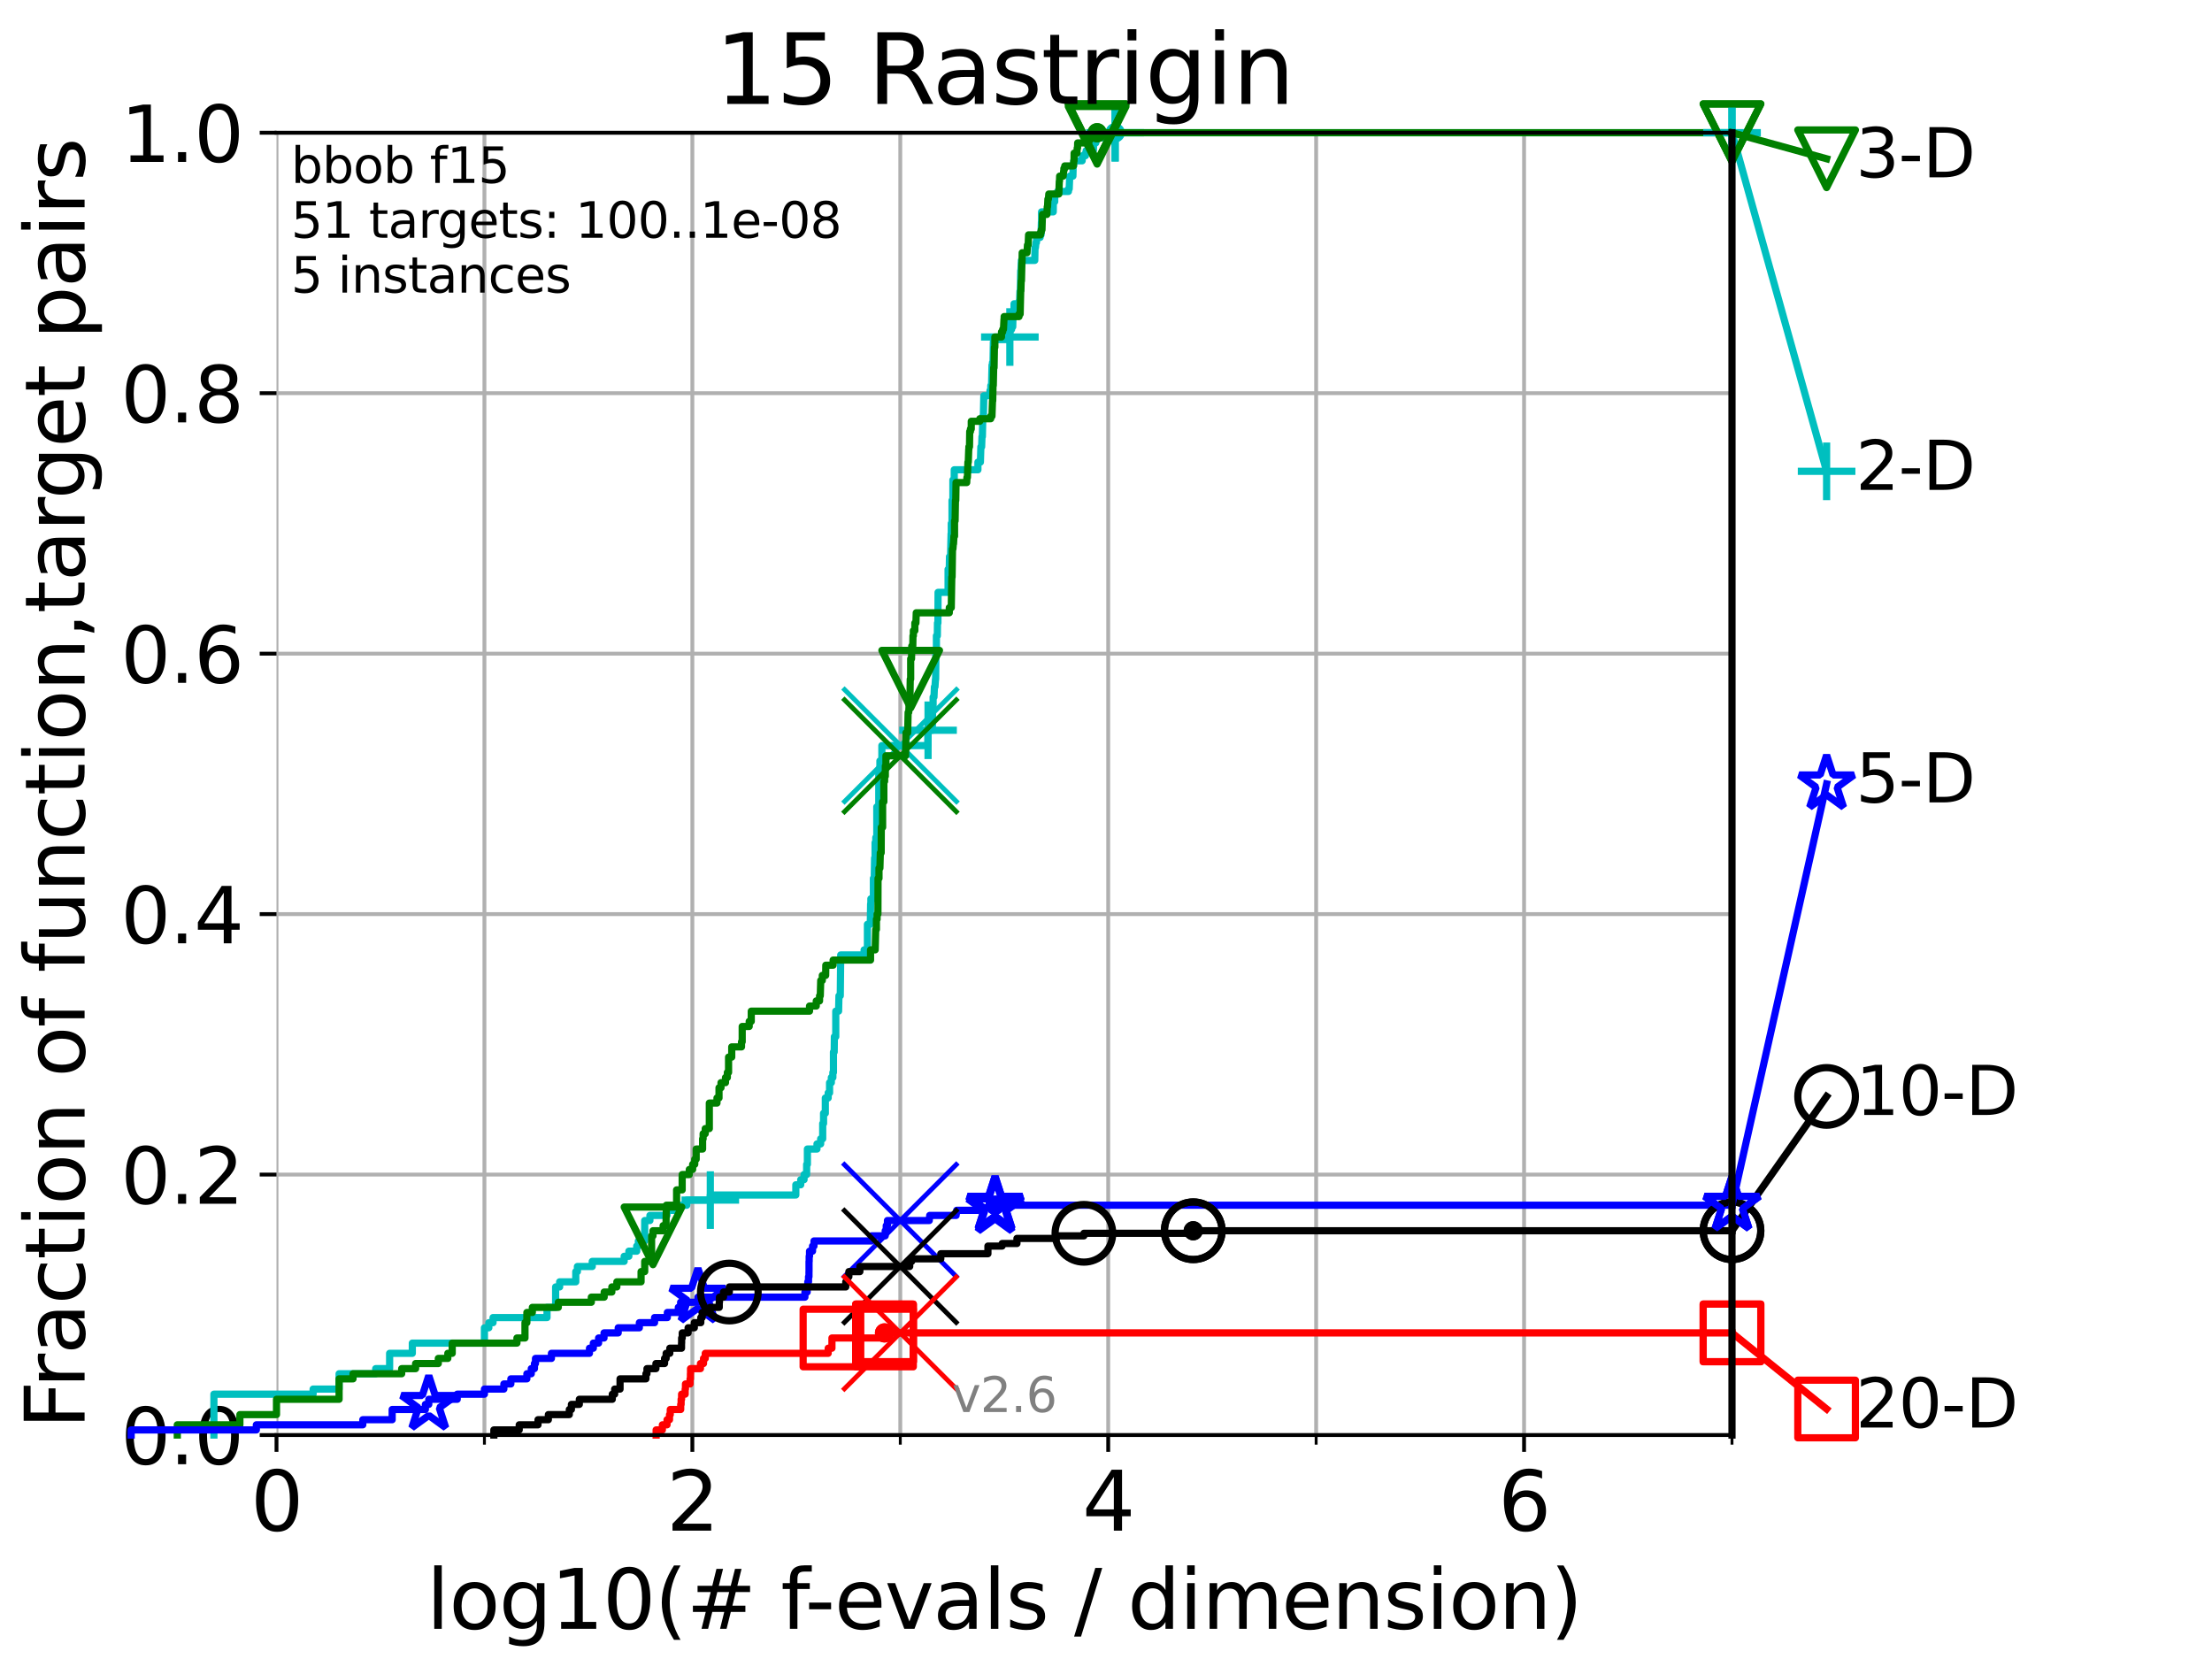 <?xml version="1.0" encoding="utf-8" standalone="no"?>
<!DOCTYPE svg PUBLIC "-//W3C//DTD SVG 1.1//EN"
  "http://www.w3.org/Graphics/SVG/1.1/DTD/svg11.dtd">
<svg xmlns:xlink="http://www.w3.org/1999/xlink" width="460.8pt" height="345.6pt" viewBox="0 0 460.8 345.6" xmlns="http://www.w3.org/2000/svg" version="1.1">
 <defs>
  <style type="text/css">*{stroke-linejoin: round; stroke-linecap: butt}</style>
 </defs>
 <g id="figure_1">
  <g id="patch_1">
   <path d="M 0 345.6 
L 460.8 345.6 
L 460.8 0 
L 0 0 
z
" style="fill: #ffffff"/>
  </g>
  <g id="axes_1">
   <g id="patch_2">
    <path d="M 57.6 298.944 
L 360.806 298.944 
L 360.806 27.648 
L 57.6 27.648 
z
" style="fill: #ffffff"/>
   </g>
   <g id="matplotlib.axis_1">
    <g id="xtick_1">
     <g id="line2d_1">
      <path d="M 57.6 298.944 
L 57.6 27.648 
" clip-path="url(#pb62cc66887)" style="fill: none; stroke: #b0b0b0; stroke-width: 0.8; stroke-linecap: square"/>
     </g>
     <g id="line2d_2">
      <defs>
       <path id="m3870d34df3" d="M 0 0 
L 0 3.5 
" style="stroke: #000000; stroke-width: 0.8"/>
      </defs>
      <g>
       <use xlink:href="#m3870d34df3" x="57.6" y="298.944" style="stroke: #000000; stroke-width: 0.8"/>
      </g>
     </g>
     <g id="text_1">
      <!-- 0 -->
      <g transform="translate(52.192 318.861)scale(0.17 -0.17)">
       <defs>
        <path id="DejaVuSans-30" d="M 2034 4250 
Q 1547 4250 1301 3770 
Q 1056 3291 1056 2328 
Q 1056 1369 1301 889 
Q 1547 409 2034 409 
Q 2525 409 2770 889 
Q 3016 1369 3016 2328 
Q 3016 3291 2770 3770 
Q 2525 4250 2034 4250 
z
M 2034 4750 
Q 2819 4750 3233 4129 
Q 3647 3509 3647 2328 
Q 3647 1150 3233 529 
Q 2819 -91 2034 -91 
Q 1250 -91 836 529 
Q 422 1150 422 2328 
Q 422 3509 836 4129 
Q 1250 4750 2034 4750 
z
" transform="scale(0.016)"/>
       </defs>
       <use xlink:href="#DejaVuSans-30"/>
      </g>
     </g>
    </g>
    <g id="xtick_2">
     <g id="line2d_3">
      <path d="M 144.23 298.944 
L 144.23 27.648 
" clip-path="url(#pb62cc66887)" style="fill: none; stroke: #b0b0b0; stroke-width: 0.8; stroke-linecap: square"/>
     </g>
     <g id="line2d_4">
      <g>
       <use xlink:href="#m3870d34df3" x="144.23" y="298.944" style="stroke: #000000; stroke-width: 0.8"/>
      </g>
     </g>
     <g id="text_2">
      <!-- 2 -->
      <g transform="translate(138.822 318.861)scale(0.17 -0.17)">
       <defs>
        <path id="DejaVuSans-32" d="M 1228 531 
L 3431 531 
L 3431 0 
L 469 0 
L 469 531 
Q 828 903 1448 1529 
Q 2069 2156 2228 2338 
Q 2531 2678 2651 2914 
Q 2772 3150 2772 3378 
Q 2772 3750 2511 3984 
Q 2250 4219 1831 4219 
Q 1534 4219 1204 4116 
Q 875 4013 500 3803 
L 500 4441 
Q 881 4594 1212 4672 
Q 1544 4750 1819 4750 
Q 2544 4750 2975 4387 
Q 3406 4025 3406 3419 
Q 3406 3131 3298 2873 
Q 3191 2616 2906 2266 
Q 2828 2175 2409 1742 
Q 1991 1309 1228 531 
z
" transform="scale(0.016)"/>
       </defs>
       <use xlink:href="#DejaVuSans-32"/>
      </g>
     </g>
    </g>
    <g id="xtick_3">
     <g id="line2d_5">
      <path d="M 230.861 298.944 
L 230.861 27.648 
" clip-path="url(#pb62cc66887)" style="fill: none; stroke: #b0b0b0; stroke-width: 0.8; stroke-linecap: square"/>
     </g>
     <g id="line2d_6">
      <g>
       <use xlink:href="#m3870d34df3" x="230.861" y="298.944" style="stroke: #000000; stroke-width: 0.8"/>
      </g>
     </g>
     <g id="text_3">
      <!-- 4 -->
      <g transform="translate(225.453 318.861)scale(0.17 -0.17)">
       <defs>
        <path id="DejaVuSans-34" d="M 2419 4116 
L 825 1625 
L 2419 1625 
L 2419 4116 
z
M 2253 4666 
L 3047 4666 
L 3047 1625 
L 3713 1625 
L 3713 1100 
L 3047 1100 
L 3047 0 
L 2419 0 
L 2419 1100 
L 313 1100 
L 313 1709 
L 2253 4666 
z
" transform="scale(0.016)"/>
       </defs>
       <use xlink:href="#DejaVuSans-34"/>
      </g>
     </g>
    </g>
    <g id="xtick_4">
     <g id="line2d_7">
      <path d="M 317.491 298.944 
L 317.491 27.648 
" clip-path="url(#pb62cc66887)" style="fill: none; stroke: #b0b0b0; stroke-width: 0.8; stroke-linecap: square"/>
     </g>
     <g id="line2d_8">
      <g>
       <use xlink:href="#m3870d34df3" x="317.491" y="298.944" style="stroke: #000000; stroke-width: 0.8"/>
      </g>
     </g>
     <g id="text_4">
      <!-- 6 -->
      <g transform="translate(312.083 318.861)scale(0.17 -0.17)">
       <defs>
        <path id="DejaVuSans-36" d="M 2113 2584 
Q 1688 2584 1439 2293 
Q 1191 2003 1191 1497 
Q 1191 994 1439 701 
Q 1688 409 2113 409 
Q 2538 409 2786 701 
Q 3034 994 3034 1497 
Q 3034 2003 2786 2293 
Q 2538 2584 2113 2584 
z
M 3366 4563 
L 3366 3988 
Q 3128 4100 2886 4159 
Q 2644 4219 2406 4219 
Q 1781 4219 1451 3797 
Q 1122 3375 1075 2522 
Q 1259 2794 1537 2939 
Q 1816 3084 2150 3084 
Q 2853 3084 3261 2657 
Q 3669 2231 3669 1497 
Q 3669 778 3244 343 
Q 2819 -91 2113 -91 
Q 1303 -91 875 529 
Q 447 1150 447 2328 
Q 447 3434 972 4092 
Q 1497 4750 2381 4750 
Q 2619 4750 2861 4703 
Q 3103 4656 3366 4563 
z
" transform="scale(0.016)"/>
       </defs>
       <use xlink:href="#DejaVuSans-36"/>
      </g>
     </g>
    </g>
    <g id="xtick_5">
     <g id="line2d_9">
      <path d="M 100.915 298.944 
L 100.915 27.648 
" clip-path="url(#pb62cc66887)" style="fill: none; stroke: #b0b0b0; stroke-width: 0.8; stroke-linecap: square"/>
     </g>
     <g id="line2d_10">
      <defs>
       <path id="m6704efb835" d="M 0 0 
L 0 2 
" style="stroke: #000000; stroke-width: 0.6"/>
      </defs>
      <g>
       <use xlink:href="#m6704efb835" x="100.915" y="298.944" style="stroke: #000000; stroke-width: 0.6"/>
      </g>
     </g>
    </g>
    <g id="xtick_6">
     <g id="line2d_11">
      <path d="M 187.546 298.944 
L 187.546 27.648 
" clip-path="url(#pb62cc66887)" style="fill: none; stroke: #b0b0b0; stroke-width: 0.8; stroke-linecap: square"/>
     </g>
     <g id="line2d_12">
      <g>
       <use xlink:href="#m6704efb835" x="187.546" y="298.944" style="stroke: #000000; stroke-width: 0.6"/>
      </g>
     </g>
    </g>
    <g id="xtick_7">
     <g id="line2d_13">
      <path d="M 274.176 298.944 
L 274.176 27.648 
" clip-path="url(#pb62cc66887)" style="fill: none; stroke: #b0b0b0; stroke-width: 0.8; stroke-linecap: square"/>
     </g>
     <g id="line2d_14">
      <g>
       <use xlink:href="#m6704efb835" x="274.176" y="298.944" style="stroke: #000000; stroke-width: 0.6"/>
      </g>
     </g>
    </g>
    <g id="xtick_8">
     <g id="line2d_15">
      <path d="M 360.806 298.944 
L 360.806 27.648 
" clip-path="url(#pb62cc66887)" style="fill: none; stroke: #b0b0b0; stroke-width: 0.8; stroke-linecap: square"/>
     </g>
     <g id="line2d_16">
      <g>
       <use xlink:href="#m6704efb835" x="360.806" y="298.944" style="stroke: #000000; stroke-width: 0.6"/>
      </g>
     </g>
    </g>
    <g id="text_5">
     <!-- log10(# f-evals / dimension) -->
     <g transform="translate(88.823 339.314)scale(0.17 -0.17)">
      <defs>
       <path id="DejaVuSans-6c" d="M 603 4863 
L 1178 4863 
L 1178 0 
L 603 0 
L 603 4863 
z
" transform="scale(0.016)"/>
       <path id="DejaVuSans-6f" d="M 1959 3097 
Q 1497 3097 1228 2736 
Q 959 2375 959 1747 
Q 959 1119 1226 758 
Q 1494 397 1959 397 
Q 2419 397 2687 759 
Q 2956 1122 2956 1747 
Q 2956 2369 2687 2733 
Q 2419 3097 1959 3097 
z
M 1959 3584 
Q 2709 3584 3137 3096 
Q 3566 2609 3566 1747 
Q 3566 888 3137 398 
Q 2709 -91 1959 -91 
Q 1206 -91 779 398 
Q 353 888 353 1747 
Q 353 2609 779 3096 
Q 1206 3584 1959 3584 
z
" transform="scale(0.016)"/>
       <path id="DejaVuSans-67" d="M 2906 1791 
Q 2906 2416 2648 2759 
Q 2391 3103 1925 3103 
Q 1463 3103 1205 2759 
Q 947 2416 947 1791 
Q 947 1169 1205 825 
Q 1463 481 1925 481 
Q 2391 481 2648 825 
Q 2906 1169 2906 1791 
z
M 3481 434 
Q 3481 -459 3084 -895 
Q 2688 -1331 1869 -1331 
Q 1566 -1331 1297 -1286 
Q 1028 -1241 775 -1147 
L 775 -588 
Q 1028 -725 1275 -790 
Q 1522 -856 1778 -856 
Q 2344 -856 2625 -561 
Q 2906 -266 2906 331 
L 2906 616 
Q 2728 306 2450 153 
Q 2172 0 1784 0 
Q 1141 0 747 490 
Q 353 981 353 1791 
Q 353 2603 747 3093 
Q 1141 3584 1784 3584 
Q 2172 3584 2450 3431 
Q 2728 3278 2906 2969 
L 2906 3500 
L 3481 3500 
L 3481 434 
z
" transform="scale(0.016)"/>
       <path id="DejaVuSans-31" d="M 794 531 
L 1825 531 
L 1825 4091 
L 703 3866 
L 703 4441 
L 1819 4666 
L 2450 4666 
L 2450 531 
L 3481 531 
L 3481 0 
L 794 0 
L 794 531 
z
" transform="scale(0.016)"/>
       <path id="DejaVuSans-28" d="M 1984 4856 
Q 1566 4138 1362 3434 
Q 1159 2731 1159 2009 
Q 1159 1288 1364 580 
Q 1569 -128 1984 -844 
L 1484 -844 
Q 1016 -109 783 600 
Q 550 1309 550 2009 
Q 550 2706 781 3412 
Q 1013 4119 1484 4856 
L 1984 4856 
z
" transform="scale(0.016)"/>
       <path id="DejaVuSans-23" d="M 3272 2816 
L 2363 2816 
L 2100 1772 
L 3016 1772 
L 3272 2816 
z
M 2803 4594 
L 2478 3297 
L 3391 3297 
L 3719 4594 
L 4219 4594 
L 3897 3297 
L 4872 3297 
L 4872 2816 
L 3775 2816 
L 3519 1772 
L 4513 1772 
L 4513 1294 
L 3397 1294 
L 3072 0 
L 2572 0 
L 2894 1294 
L 1978 1294 
L 1656 0 
L 1153 0 
L 1478 1294 
L 494 1294 
L 494 1772 
L 1594 1772 
L 1856 2816 
L 850 2816 
L 850 3297 
L 1978 3297 
L 2297 4594 
L 2803 4594 
z
" transform="scale(0.016)"/>
       <path id="DejaVuSans-20" transform="scale(0.016)"/>
       <path id="DejaVuSans-66" d="M 2375 4863 
L 2375 4384 
L 1825 4384 
Q 1516 4384 1395 4259 
Q 1275 4134 1275 3809 
L 1275 3500 
L 2222 3500 
L 2222 3053 
L 1275 3053 
L 1275 0 
L 697 0 
L 697 3053 
L 147 3053 
L 147 3500 
L 697 3500 
L 697 3744 
Q 697 4328 969 4595 
Q 1241 4863 1831 4863 
L 2375 4863 
z
" transform="scale(0.016)"/>
       <path id="DejaVuSans-2d" d="M 313 2009 
L 1997 2009 
L 1997 1497 
L 313 1497 
L 313 2009 
z
" transform="scale(0.016)"/>
       <path id="DejaVuSans-65" d="M 3597 1894 
L 3597 1613 
L 953 1613 
Q 991 1019 1311 708 
Q 1631 397 2203 397 
Q 2534 397 2845 478 
Q 3156 559 3463 722 
L 3463 178 
Q 3153 47 2828 -22 
Q 2503 -91 2169 -91 
Q 1331 -91 842 396 
Q 353 884 353 1716 
Q 353 2575 817 3079 
Q 1281 3584 2069 3584 
Q 2775 3584 3186 3129 
Q 3597 2675 3597 1894 
z
M 3022 2063 
Q 3016 2534 2758 2815 
Q 2500 3097 2075 3097 
Q 1594 3097 1305 2825 
Q 1016 2553 972 2059 
L 3022 2063 
z
" transform="scale(0.016)"/>
       <path id="DejaVuSans-76" d="M 191 3500 
L 800 3500 
L 1894 563 
L 2988 3500 
L 3597 3500 
L 2284 0 
L 1503 0 
L 191 3500 
z
" transform="scale(0.016)"/>
       <path id="DejaVuSans-61" d="M 2194 1759 
Q 1497 1759 1228 1600 
Q 959 1441 959 1056 
Q 959 750 1161 570 
Q 1363 391 1709 391 
Q 2188 391 2477 730 
Q 2766 1069 2766 1631 
L 2766 1759 
L 2194 1759 
z
M 3341 1997 
L 3341 0 
L 2766 0 
L 2766 531 
Q 2569 213 2275 61 
Q 1981 -91 1556 -91 
Q 1019 -91 701 211 
Q 384 513 384 1019 
Q 384 1609 779 1909 
Q 1175 2209 1959 2209 
L 2766 2209 
L 2766 2266 
Q 2766 2663 2505 2880 
Q 2244 3097 1772 3097 
Q 1472 3097 1187 3025 
Q 903 2953 641 2809 
L 641 3341 
Q 956 3463 1253 3523 
Q 1550 3584 1831 3584 
Q 2591 3584 2966 3190 
Q 3341 2797 3341 1997 
z
" transform="scale(0.016)"/>
       <path id="DejaVuSans-73" d="M 2834 3397 
L 2834 2853 
Q 2591 2978 2328 3040 
Q 2066 3103 1784 3103 
Q 1356 3103 1142 2972 
Q 928 2841 928 2578 
Q 928 2378 1081 2264 
Q 1234 2150 1697 2047 
L 1894 2003 
Q 2506 1872 2764 1633 
Q 3022 1394 3022 966 
Q 3022 478 2636 193 
Q 2250 -91 1575 -91 
Q 1294 -91 989 -36 
Q 684 19 347 128 
L 347 722 
Q 666 556 975 473 
Q 1284 391 1588 391 
Q 1994 391 2212 530 
Q 2431 669 2431 922 
Q 2431 1156 2273 1281 
Q 2116 1406 1581 1522 
L 1381 1569 
Q 847 1681 609 1914 
Q 372 2147 372 2553 
Q 372 3047 722 3315 
Q 1072 3584 1716 3584 
Q 2034 3584 2315 3537 
Q 2597 3491 2834 3397 
z
" transform="scale(0.016)"/>
       <path id="DejaVuSans-2f" d="M 1625 4666 
L 2156 4666 
L 531 -594 
L 0 -594 
L 1625 4666 
z
" transform="scale(0.016)"/>
       <path id="DejaVuSans-64" d="M 2906 2969 
L 2906 4863 
L 3481 4863 
L 3481 0 
L 2906 0 
L 2906 525 
Q 2725 213 2448 61 
Q 2172 -91 1784 -91 
Q 1150 -91 751 415 
Q 353 922 353 1747 
Q 353 2572 751 3078 
Q 1150 3584 1784 3584 
Q 2172 3584 2448 3432 
Q 2725 3281 2906 2969 
z
M 947 1747 
Q 947 1113 1208 752 
Q 1469 391 1925 391 
Q 2381 391 2643 752 
Q 2906 1113 2906 1747 
Q 2906 2381 2643 2742 
Q 2381 3103 1925 3103 
Q 1469 3103 1208 2742 
Q 947 2381 947 1747 
z
" transform="scale(0.016)"/>
       <path id="DejaVuSans-69" d="M 603 3500 
L 1178 3500 
L 1178 0 
L 603 0 
L 603 3500 
z
M 603 4863 
L 1178 4863 
L 1178 4134 
L 603 4134 
L 603 4863 
z
" transform="scale(0.016)"/>
       <path id="DejaVuSans-6d" d="M 3328 2828 
Q 3544 3216 3844 3400 
Q 4144 3584 4550 3584 
Q 5097 3584 5394 3201 
Q 5691 2819 5691 2113 
L 5691 0 
L 5113 0 
L 5113 2094 
Q 5113 2597 4934 2840 
Q 4756 3084 4391 3084 
Q 3944 3084 3684 2787 
Q 3425 2491 3425 1978 
L 3425 0 
L 2847 0 
L 2847 2094 
Q 2847 2600 2669 2842 
Q 2491 3084 2119 3084 
Q 1678 3084 1418 2786 
Q 1159 2488 1159 1978 
L 1159 0 
L 581 0 
L 581 3500 
L 1159 3500 
L 1159 2956 
Q 1356 3278 1631 3431 
Q 1906 3584 2284 3584 
Q 2666 3584 2933 3390 
Q 3200 3197 3328 2828 
z
" transform="scale(0.016)"/>
       <path id="DejaVuSans-6e" d="M 3513 2113 
L 3513 0 
L 2938 0 
L 2938 2094 
Q 2938 2591 2744 2837 
Q 2550 3084 2163 3084 
Q 1697 3084 1428 2787 
Q 1159 2491 1159 1978 
L 1159 0 
L 581 0 
L 581 3500 
L 1159 3500 
L 1159 2956 
Q 1366 3272 1645 3428 
Q 1925 3584 2291 3584 
Q 2894 3584 3203 3211 
Q 3513 2838 3513 2113 
z
" transform="scale(0.016)"/>
       <path id="DejaVuSans-29" d="M 513 4856 
L 1013 4856 
Q 1481 4119 1714 3412 
Q 1947 2706 1947 2009 
Q 1947 1309 1714 600 
Q 1481 -109 1013 -844 
L 513 -844 
Q 928 -128 1133 580 
Q 1338 1288 1338 2009 
Q 1338 2731 1133 3434 
Q 928 4138 513 4856 
z
" transform="scale(0.016)"/>
      </defs>
      <use xlink:href="#DejaVuSans-6c"/>
      <use xlink:href="#DejaVuSans-6f" x="27.783"/>
      <use xlink:href="#DejaVuSans-67" x="88.965"/>
      <use xlink:href="#DejaVuSans-31" x="152.441"/>
      <use xlink:href="#DejaVuSans-30" x="216.064"/>
      <use xlink:href="#DejaVuSans-28" x="279.688"/>
      <use xlink:href="#DejaVuSans-23" x="318.701"/>
      <use xlink:href="#DejaVuSans-20" x="402.49"/>
      <use xlink:href="#DejaVuSans-66" x="434.277"/>
      <use xlink:href="#DejaVuSans-2d" x="463.982"/>
      <use xlink:href="#DejaVuSans-65" x="500.066"/>
      <use xlink:href="#DejaVuSans-76" x="561.59"/>
      <use xlink:href="#DejaVuSans-61" x="620.77"/>
      <use xlink:href="#DejaVuSans-6c" x="682.049"/>
      <use xlink:href="#DejaVuSans-73" x="709.832"/>
      <use xlink:href="#DejaVuSans-20" x="761.932"/>
      <use xlink:href="#DejaVuSans-2f" x="793.719"/>
      <use xlink:href="#DejaVuSans-20" x="827.41"/>
      <use xlink:href="#DejaVuSans-64" x="859.197"/>
      <use xlink:href="#DejaVuSans-69" x="922.674"/>
      <use xlink:href="#DejaVuSans-6d" x="950.457"/>
      <use xlink:href="#DejaVuSans-65" x="1047.869"/>
      <use xlink:href="#DejaVuSans-6e" x="1109.393"/>
      <use xlink:href="#DejaVuSans-73" x="1172.771"/>
      <use xlink:href="#DejaVuSans-69" x="1224.871"/>
      <use xlink:href="#DejaVuSans-6f" x="1252.654"/>
      <use xlink:href="#DejaVuSans-6e" x="1313.836"/>
      <use xlink:href="#DejaVuSans-29" x="1377.215"/>
     </g>
    </g>
   </g>
   <g id="matplotlib.axis_2">
    <g id="ytick_1">
     <g id="line2d_17">
      <path d="M 57.6 298.944 
L 360.806 298.944 
" clip-path="url(#pb62cc66887)" style="fill: none; stroke: #b0b0b0; stroke-width: 0.8; stroke-linecap: square"/>
     </g>
     <g id="line2d_18">
      <defs>
       <path id="m1dd9390e59" d="M 0 0 
L -3.5 0 
" style="stroke: #000000; stroke-width: 0.8"/>
      </defs>
      <g>
       <use xlink:href="#m1dd9390e59" x="57.6" y="298.944" style="stroke: #000000; stroke-width: 0.8"/>
      </g>
     </g>
     <g id="text_6">
      <!-- 0.0 -->
      <g transform="translate(25.155 305.023)scale(0.16 -0.16)">
       <defs>
        <path id="DejaVuSans-2e" d="M 684 794 
L 1344 794 
L 1344 0 
L 684 0 
L 684 794 
z
" transform="scale(0.016)"/>
       </defs>
       <use xlink:href="#DejaVuSans-30"/>
       <use xlink:href="#DejaVuSans-2e" x="63.623"/>
       <use xlink:href="#DejaVuSans-30" x="95.41"/>
      </g>
     </g>
    </g>
    <g id="ytick_2">
     <g id="line2d_19">
      <path d="M 57.6 244.685 
L 360.806 244.685 
" clip-path="url(#pb62cc66887)" style="fill: none; stroke: #b0b0b0; stroke-width: 0.8; stroke-linecap: square"/>
     </g>
     <g id="line2d_20">
      <g>
       <use xlink:href="#m1dd9390e59" x="57.6" y="244.685" style="stroke: #000000; stroke-width: 0.8"/>
      </g>
     </g>
     <g id="text_7">
      <!-- 0.2 -->
      <g transform="translate(25.155 250.764)scale(0.16 -0.16)">
       <use xlink:href="#DejaVuSans-30"/>
       <use xlink:href="#DejaVuSans-2e" x="63.623"/>
       <use xlink:href="#DejaVuSans-32" x="95.41"/>
      </g>
     </g>
    </g>
    <g id="ytick_3">
     <g id="line2d_21">
      <path d="M 57.6 190.426 
L 360.806 190.426 
" clip-path="url(#pb62cc66887)" style="fill: none; stroke: #b0b0b0; stroke-width: 0.8; stroke-linecap: square"/>
     </g>
     <g id="line2d_22">
      <g>
       <use xlink:href="#m1dd9390e59" x="57.6" y="190.426" style="stroke: #000000; stroke-width: 0.8"/>
      </g>
     </g>
     <g id="text_8">
      <!-- 0.4 -->
      <g transform="translate(25.155 196.504)scale(0.16 -0.16)">
       <use xlink:href="#DejaVuSans-30"/>
       <use xlink:href="#DejaVuSans-2e" x="63.623"/>
       <use xlink:href="#DejaVuSans-34" x="95.41"/>
      </g>
     </g>
    </g>
    <g id="ytick_4">
     <g id="line2d_23">
      <path d="M 57.6 136.166 
L 360.806 136.166 
" clip-path="url(#pb62cc66887)" style="fill: none; stroke: #b0b0b0; stroke-width: 0.8; stroke-linecap: square"/>
     </g>
     <g id="line2d_24">
      <g>
       <use xlink:href="#m1dd9390e59" x="57.6" y="136.166" style="stroke: #000000; stroke-width: 0.8"/>
      </g>
     </g>
     <g id="text_9">
      <!-- 0.6 -->
      <g transform="translate(25.155 142.245)scale(0.16 -0.16)">
       <use xlink:href="#DejaVuSans-30"/>
       <use xlink:href="#DejaVuSans-2e" x="63.623"/>
       <use xlink:href="#DejaVuSans-36" x="95.41"/>
      </g>
     </g>
    </g>
    <g id="ytick_5">
     <g id="line2d_25">
      <path d="M 57.6 81.907 
L 360.806 81.907 
" clip-path="url(#pb62cc66887)" style="fill: none; stroke: #b0b0b0; stroke-width: 0.8; stroke-linecap: square"/>
     </g>
     <g id="line2d_26">
      <g>
       <use xlink:href="#m1dd9390e59" x="57.6" y="81.907" style="stroke: #000000; stroke-width: 0.8"/>
      </g>
     </g>
     <g id="text_10">
      <!-- 0.8 -->
      <g transform="translate(25.155 87.986)scale(0.16 -0.16)">
       <defs>
        <path id="DejaVuSans-38" d="M 2034 2216 
Q 1584 2216 1326 1975 
Q 1069 1734 1069 1313 
Q 1069 891 1326 650 
Q 1584 409 2034 409 
Q 2484 409 2743 651 
Q 3003 894 3003 1313 
Q 3003 1734 2745 1975 
Q 2488 2216 2034 2216 
z
M 1403 2484 
Q 997 2584 770 2862 
Q 544 3141 544 3541 
Q 544 4100 942 4425 
Q 1341 4750 2034 4750 
Q 2731 4750 3128 4425 
Q 3525 4100 3525 3541 
Q 3525 3141 3298 2862 
Q 3072 2584 2669 2484 
Q 3125 2378 3379 2068 
Q 3634 1759 3634 1313 
Q 3634 634 3220 271 
Q 2806 -91 2034 -91 
Q 1263 -91 848 271 
Q 434 634 434 1313 
Q 434 1759 690 2068 
Q 947 2378 1403 2484 
z
M 1172 3481 
Q 1172 3119 1398 2916 
Q 1625 2713 2034 2713 
Q 2441 2713 2670 2916 
Q 2900 3119 2900 3481 
Q 2900 3844 2670 4047 
Q 2441 4250 2034 4250 
Q 1625 4250 1398 4047 
Q 1172 3844 1172 3481 
z
" transform="scale(0.016)"/>
       </defs>
       <use xlink:href="#DejaVuSans-30"/>
       <use xlink:href="#DejaVuSans-2e" x="63.623"/>
       <use xlink:href="#DejaVuSans-38" x="95.41"/>
      </g>
     </g>
    </g>
    <g id="ytick_6">
     <g id="line2d_27">
      <path d="M 57.6 27.648 
L 360.806 27.648 
" clip-path="url(#pb62cc66887)" style="fill: none; stroke: #b0b0b0; stroke-width: 0.8; stroke-linecap: square"/>
     </g>
     <g id="line2d_28">
      <g>
       <use xlink:href="#m1dd9390e59" x="57.6" y="27.648" style="stroke: #000000; stroke-width: 0.8"/>
      </g>
     </g>
     <g id="text_11">
      <!-- 1.0 -->
      <g transform="translate(25.155 33.727)scale(0.16 -0.16)">
       <use xlink:href="#DejaVuSans-31"/>
       <use xlink:href="#DejaVuSans-2e" x="63.623"/>
       <use xlink:href="#DejaVuSans-30" x="95.41"/>
      </g>
     </g>
    </g>
    <g id="text_12">
     <!-- Fraction of function,target pairs -->
     <g transform="translate(17.62 297.681)rotate(-90)scale(0.17 -0.17)">
      <defs>
       <path id="DejaVuSans-46" d="M 628 4666 
L 3309 4666 
L 3309 4134 
L 1259 4134 
L 1259 2759 
L 3109 2759 
L 3109 2228 
L 1259 2228 
L 1259 0 
L 628 0 
L 628 4666 
z
" transform="scale(0.016)"/>
       <path id="DejaVuSans-72" d="M 2631 2963 
Q 2534 3019 2420 3045 
Q 2306 3072 2169 3072 
Q 1681 3072 1420 2755 
Q 1159 2438 1159 1844 
L 1159 0 
L 581 0 
L 581 3500 
L 1159 3500 
L 1159 2956 
Q 1341 3275 1631 3429 
Q 1922 3584 2338 3584 
Q 2397 3584 2469 3576 
Q 2541 3569 2628 3553 
L 2631 2963 
z
" transform="scale(0.016)"/>
       <path id="DejaVuSans-63" d="M 3122 3366 
L 3122 2828 
Q 2878 2963 2633 3030 
Q 2388 3097 2138 3097 
Q 1578 3097 1268 2742 
Q 959 2388 959 1747 
Q 959 1106 1268 751 
Q 1578 397 2138 397 
Q 2388 397 2633 464 
Q 2878 531 3122 666 
L 3122 134 
Q 2881 22 2623 -34 
Q 2366 -91 2075 -91 
Q 1284 -91 818 406 
Q 353 903 353 1747 
Q 353 2603 823 3093 
Q 1294 3584 2113 3584 
Q 2378 3584 2631 3529 
Q 2884 3475 3122 3366 
z
" transform="scale(0.016)"/>
       <path id="DejaVuSans-74" d="M 1172 4494 
L 1172 3500 
L 2356 3500 
L 2356 3053 
L 1172 3053 
L 1172 1153 
Q 1172 725 1289 603 
Q 1406 481 1766 481 
L 2356 481 
L 2356 0 
L 1766 0 
Q 1100 0 847 248 
Q 594 497 594 1153 
L 594 3053 
L 172 3053 
L 172 3500 
L 594 3500 
L 594 4494 
L 1172 4494 
z
" transform="scale(0.016)"/>
       <path id="DejaVuSans-75" d="M 544 1381 
L 544 3500 
L 1119 3500 
L 1119 1403 
Q 1119 906 1312 657 
Q 1506 409 1894 409 
Q 2359 409 2629 706 
Q 2900 1003 2900 1516 
L 2900 3500 
L 3475 3500 
L 3475 0 
L 2900 0 
L 2900 538 
Q 2691 219 2414 64 
Q 2138 -91 1772 -91 
Q 1169 -91 856 284 
Q 544 659 544 1381 
z
M 1991 3584 
L 1991 3584 
z
" transform="scale(0.016)"/>
       <path id="DejaVuSans-2c" d="M 750 794 
L 1409 794 
L 1409 256 
L 897 -744 
L 494 -744 
L 750 256 
L 750 794 
z
" transform="scale(0.016)"/>
       <path id="DejaVuSans-70" d="M 1159 525 
L 1159 -1331 
L 581 -1331 
L 581 3500 
L 1159 3500 
L 1159 2969 
Q 1341 3281 1617 3432 
Q 1894 3584 2278 3584 
Q 2916 3584 3314 3078 
Q 3713 2572 3713 1747 
Q 3713 922 3314 415 
Q 2916 -91 2278 -91 
Q 1894 -91 1617 61 
Q 1341 213 1159 525 
z
M 3116 1747 
Q 3116 2381 2855 2742 
Q 2594 3103 2138 3103 
Q 1681 3103 1420 2742 
Q 1159 2381 1159 1747 
Q 1159 1113 1420 752 
Q 1681 391 2138 391 
Q 2594 391 2855 752 
Q 3116 1113 3116 1747 
z
" transform="scale(0.016)"/>
      </defs>
      <use xlink:href="#DejaVuSans-46"/>
      <use xlink:href="#DejaVuSans-72" x="50.27"/>
      <use xlink:href="#DejaVuSans-61" x="91.383"/>
      <use xlink:href="#DejaVuSans-63" x="152.662"/>
      <use xlink:href="#DejaVuSans-74" x="207.643"/>
      <use xlink:href="#DejaVuSans-69" x="246.852"/>
      <use xlink:href="#DejaVuSans-6f" x="274.635"/>
      <use xlink:href="#DejaVuSans-6e" x="335.816"/>
      <use xlink:href="#DejaVuSans-20" x="399.195"/>
      <use xlink:href="#DejaVuSans-6f" x="430.982"/>
      <use xlink:href="#DejaVuSans-66" x="492.164"/>
      <use xlink:href="#DejaVuSans-20" x="527.369"/>
      <use xlink:href="#DejaVuSans-66" x="559.156"/>
      <use xlink:href="#DejaVuSans-75" x="594.361"/>
      <use xlink:href="#DejaVuSans-6e" x="657.74"/>
      <use xlink:href="#DejaVuSans-63" x="721.119"/>
      <use xlink:href="#DejaVuSans-74" x="776.1"/>
      <use xlink:href="#DejaVuSans-69" x="815.309"/>
      <use xlink:href="#DejaVuSans-6f" x="843.092"/>
      <use xlink:href="#DejaVuSans-6e" x="904.273"/>
      <use xlink:href="#DejaVuSans-2c" x="967.652"/>
      <use xlink:href="#DejaVuSans-74" x="999.439"/>
      <use xlink:href="#DejaVuSans-61" x="1038.648"/>
      <use xlink:href="#DejaVuSans-72" x="1099.928"/>
      <use xlink:href="#DejaVuSans-67" x="1139.291"/>
      <use xlink:href="#DejaVuSans-65" x="1202.768"/>
      <use xlink:href="#DejaVuSans-74" x="1264.291"/>
      <use xlink:href="#DejaVuSans-20" x="1303.5"/>
      <use xlink:href="#DejaVuSans-70" x="1335.287"/>
      <use xlink:href="#DejaVuSans-61" x="1398.764"/>
      <use xlink:href="#DejaVuSans-69" x="1460.043"/>
      <use xlink:href="#DejaVuSans-72" x="1487.826"/>
      <use xlink:href="#DejaVuSans-73" x="1528.939"/>
     </g>
    </g>
   </g>
   <g id="line2d_29">
    <defs>
     <path id="m358f13e1c5" d="M 0 1.5 
C 0.398 1.5 0.779 1.342 1.061 1.061 
C 1.342 0.779 1.5 0.398 1.5 0 
C 1.5 -0.398 1.342 -0.779 1.061 -1.061 
C 0.779 -1.342 0.398 -1.5 0 -1.5 
C -0.398 -1.5 -0.779 -1.342 -1.061 -1.061 
C -1.342 -0.779 -1.5 -0.398 -1.5 0 
C -1.5 0.398 -1.342 0.779 -1.061 1.061 
C -0.779 1.342 -0.398 1.5 0 1.5 
z
" style="stroke: #00bfbf"/>
    </defs>
    <g>
     <use xlink:href="#m358f13e1c5" x="232.302" y="27.648" style="fill: #00bfbf; stroke: #00bfbf"/>
     <use xlink:href="#m358f13e1c5" x="232.302" y="27.648" style="fill: #00bfbf; stroke: #00bfbf"/>
    </g>
   </g>
   <g id="line2d_30">
    <path d="M 44.561 298.944 
L 44.561 290.433 
L 65.227 290.433 
L 65.227 289.369 
L 70.639 289.369 
L 70.639 286.177 
L 78.267 286.177 
L 78.267 285.113 
L 81.166 285.113 
L 81.166 281.922 
L 85.894 281.922 
L 85.894 279.794 
L 100.915 279.794 
L 100.915 276.602 
L 101.833 276.602 
L 101.833 275.538 
L 102.708 275.538 
L 102.708 274.474 
L 113.954 274.474 
L 113.954 272.346 
L 115.747 272.346 
L 115.747 268.091 
L 116.584 268.091 
L 116.584 267.027 
L 119.945 267.027 
L 119.945 264.899 
L 120.284 264.899 
L 120.284 263.835 
L 123.375 263.835 
L 123.375 262.771 
L 130.027 262.771 
L 130.027 261.707 
L 131.002 261.707 
L 131.002 260.643 
L 132.639 260.643 
L 132.639 259.579 
L 132.984 259.579 
L 132.984 258.516 
L 134.305 258.516 
L 134.305 254.26 
L 135.389 254.26 
L 135.389 253.196 
L 138.944 253.196 
L 138.944 252.132 
L 141.502 252.132 
L 141.502 251.068 
L 143.066 251.068 
L 143.066 250.004 
L 147.971 250.004 
L 147.971 248.94 
L 165.785 248.94 
L 165.785 246.813 
L 166.804 246.813 
L 166.804 245.749 
L 167.499 245.749 
L 167.499 244.685 
L 168.037 244.685 
L 168.037 242.557 
L 168.196 242.557 
L 168.196 239.365 
L 170.191 239.365 
L 170.191 238.301 
L 170.956 238.301 
L 170.956 237.237 
L 171.383 237.237 
L 171.383 234.046 
L 171.56 234.046 
L 171.56 231.918 
L 171.93 231.918 
L 171.93 228.726 
L 172.524 228.726 
L 172.524 227.662 
L 172.815 227.662 
L 172.815 225.534 
L 173.182 225.534 
L 173.182 224.471 
L 173.502 224.471 
L 173.502 223.407 
L 173.621 223.407 
L 173.621 219.151 
L 173.778 219.151 
L 173.817 215.959 
L 174.107 215.959 
L 174.107 210.64 
L 174.694 210.64 
L 174.768 207.448 
L 175.044 207.448 
L 175.135 198.937 
L 180.012 198.937 
L 180.012 197.873 
L 180.701 197.873 
L 180.701 192.553 
L 181.3 192.553 
L 181.366 188.298 
L 181.418 188.298 
L 181.418 187.234 
L 181.945 187.234 
L 181.945 182.978 
L 182.121 182.978 
L 182.196 178.723 
L 182.296 178.723 
L 182.296 175.531 
L 182.445 175.531 
L 182.445 174.467 
L 182.653 174.467 
L 182.653 168.084 
L 183.064 168.084 
L 183.064 160.636 
L 183.301 160.636 
L 183.301 158.508 
L 183.709 158.508 
L 183.709 155.317 
L 193.288 155.317 
L 193.33 152.125 
L 194.221 152.125 
L 194.274 147.869 
L 194.385 147.869 
L 194.385 145.21 
L 194.568 145.21 
L 194.658 143.082 
L 194.774 143.082 
L 194.876 141.486 
L 194.914 141.486 
L 194.978 135.102 
L 195.072 135.102 
L 195.072 132.443 
L 195.267 132.443 
L 195.292 129.783 
L 195.385 129.783 
L 195.416 123.4 
L 197.5 123.4 
L 197.5 118.612 
L 197.748 118.612 
L 197.797 115.952 
L 198.019 115.952 
L 198.127 111.165 
L 198.169 111.165 
L 198.169 109.037 
L 198.324 109.037 
L 198.324 104.249 
L 198.503 104.249 
L 198.503 99.994 
L 198.79 99.994 
L 198.79 97.866 
L 203.718 97.866 
L 203.718 96.27 
L 204.237 96.27 
L 204.333 93.078 
L 204.494 93.078 
L 204.563 90.95 
L 204.647 90.95 
L 204.741 86.695 
L 204.858 86.695 
L 204.947 82.439 
L 206.23 82.439 
L 206.23 81.375 
L 206.386 81.375 
L 206.404 80.311 
L 206.558 80.311 
L 206.654 76.056 
L 206.752 76.056 
L 206.752 75.524 
L 206.867 75.524 
L 206.934 71.268 
L 207.052 71.268 
L 207.052 70.736 
L 210.355 70.736 
L 210.372 68.608 
L 210.737 68.608 
L 210.737 68.076 
L 210.969 68.076 
L 211.05 64.885 
L 211.238 64.885 
L 211.243 63.289 
L 212.297 63.289 
L 212.297 62.757 
L 212.41 62.757 
L 212.48 60.629 
L 212.552 60.629 
L 212.637 56.373 
L 212.686 56.373 
L 212.773 54.246 
L 215.56 54.246 
L 215.613 51.586 
L 215.701 51.586 
L 215.802 50.522 
L 215.911 50.522 
L 215.948 49.458 
L 216.678 49.458 
L 216.678 48.926 
L 216.867 48.926 
L 216.946 46.266 
L 216.979 46.266 
L 216.979 44.139 
L 219.408 44.139 
L 219.438 42.011 
L 219.715 42.011 
L 219.715 40.415 
L 220.311 40.415 
L 220.311 39.883 
L 222.578 39.883 
L 222.578 39.351 
L 222.734 39.351 
L 222.821 37.223 
L 222.849 37.223 
L 222.849 36.691 
L 223.507 36.691 
L 223.567 34.563 
L 223.642 34.563 
L 223.69 33.499 
L 225.435 33.499 
L 225.51 32.436 
L 226.124 32.436 
L 226.124 31.904 
L 226.266 31.904 
L 226.266 31.372 
L 227.773 31.372 
L 227.825 29.776 
L 228.273 29.776 
L 228.273 29.244 
L 228.473 29.244 
L 228.473 28.712 
L 230.468 28.712 
L 230.468 28.18 
L 232.302 28.18 
L 232.302 27.648 
L 360.806 27.648 
L 360.806 27.648 
" style="fill: none; stroke: #00bfbf; stroke-width: 1.5; stroke-linecap: square"/>
   </g>
   <g id="line2d_31">
    <defs>
     <path id="m12e6a7ddbd" d="M -6 0 
L 6 0 
M 0 6 
L 0 -6 
" style="stroke: #00bfbf; stroke-width: 1.5"/>
    </defs>
    <g>
     <use xlink:href="#m12e6a7ddbd" x="147.971" y="250.004" style="fill-opacity: 0; stroke: #00bfbf; stroke-width: 1.5"/>
     <use xlink:href="#m12e6a7ddbd" x="193.33" y="152.125" style="fill-opacity: 0; stroke: #00bfbf; stroke-width: 1.5"/>
     <use xlink:href="#m12e6a7ddbd" x="210.372" y="70.204" style="fill-opacity: 0; stroke: #00bfbf; stroke-width: 1.5"/>
     <use xlink:href="#m12e6a7ddbd" x="232.302" y="27.648" style="fill-opacity: 0; stroke: #00bfbf; stroke-width: 1.5"/>
     <use xlink:href="#m12e6a7ddbd" x="232.302" y="27.648" style="fill-opacity: 0; stroke: #00bfbf; stroke-width: 1.5"/>
     <use xlink:href="#m12e6a7ddbd" x="360.806" y="27.648" style="fill-opacity: 0; stroke: #00bfbf; stroke-width: 1.5"/>
    </g>
   </g>
   <g id="line2d_32">
    <path style="fill: none; stroke: #00bfbf; stroke-width: 1.5; stroke-linecap: square"/>
    <g/>
   </g>
   <g id="line2d_33">
    <path d="M 187.593 155.317 
" clip-path="url(#pb62cc66887)" style="fill: none; stroke: #00bfbf; stroke-width: 1.5; stroke-linecap: square"/>
    <defs>
     <path id="md1ecb91277" d="M -12 12 
L 12 -12 
M -12 -12 
L 12 12 
" style="stroke: #00bfbf"/>
    </defs>
    <g clip-path="url(#pb62cc66887)">
     <use xlink:href="#md1ecb91277" x="187.593" y="155.317" style="fill: #00bfbf; stroke: #00bfbf"/>
    </g>
   </g>
   <g id="line2d_34">
    <defs>
     <path id="m6aa4d07607" d="M 0 1.5 
C 0.398 1.5 0.779 1.342 1.061 1.061 
C 1.342 0.779 1.5 0.398 1.5 0 
C 1.5 -0.398 1.342 -0.779 1.061 -1.061 
C 0.779 -1.342 0.398 -1.5 0 -1.5 
C -0.398 -1.5 -0.779 -1.342 -1.061 -1.061 
C -1.342 -0.779 -1.5 -0.398 -1.5 0 
C -1.5 0.398 -1.342 0.779 -1.061 1.061 
C -0.779 1.342 -0.398 1.5 0 1.5 
z
" style="stroke: #008000"/>
    </defs>
    <g>
     <use xlink:href="#m6aa4d07607" x="228.551" y="27.648" style="fill: #008000; stroke: #008000"/>
     <use xlink:href="#m6aa4d07607" x="228.551" y="27.648" style="fill: #008000; stroke: #008000"/>
    </g>
   </g>
   <g id="line2d_35">
    <path d="M 36.933 298.944 
L 36.933 296.816 
L 49.973 296.816 
L 49.973 294.688 
L 57.6 294.688 
L 57.6 291.497 
L 70.639 291.497 
L 70.639 287.241 
L 73.539 287.241 
L 73.539 286.177 
L 83.678 286.177 
L 83.678 285.113 
L 86.578 285.113 
L 86.578 284.049 
L 91.306 284.049 
L 91.306 282.985 
L 93.288 282.985 
L 93.288 281.922 
L 94.206 281.922 
L 94.206 279.794 
L 107.687 279.794 
L 107.687 278.73 
L 109.361 278.73 
L 109.361 275.538 
L 109.757 275.538 
L 109.757 273.41 
L 110.897 273.41 
L 110.897 272.346 
L 116.309 272.346 
L 116.309 271.282 
L 123.184 271.282 
L 123.184 270.219 
L 125.863 270.219 
L 125.863 269.155 
L 127.458 269.155 
L 127.458 268.091 
L 128.499 268.091 
L 128.499 267.027 
L 133.546 267.027 
L 133.546 264.899 
L 134.305 264.899 
L 134.305 262.771 
L 135.439 262.771 
L 135.439 261.707 
L 135.737 261.707 
L 135.737 257.452 
L 136.03 257.452 
L 136.03 256.388 
L 138.138 256.388 
L 138.138 255.324 
L 138.735 255.324 
L 138.819 251.068 
L 140.951 251.068 
L 140.951 247.877 
L 142.109 247.877 
L 142.109 244.685 
L 143.593 244.685 
L 143.593 243.621 
L 144.293 243.621 
L 144.293 242.557 
L 144.725 242.557 
L 144.725 241.493 
L 145.028 241.493 
L 145.028 239.365 
L 146.362 239.365 
L 146.362 237.237 
L 146.474 237.237 
L 146.474 236.174 
L 146.914 236.174 
L 146.914 235.11 
L 147.764 235.11 
L 147.764 229.79 
L 149.358 229.79 
L 149.358 228.726 
L 149.783 228.726 
L 149.783 226.598 
L 150.198 226.598 
L 150.198 225.534 
L 151.133 225.534 
L 151.133 224.471 
L 151.52 224.471 
L 151.52 223.407 
L 151.774 223.407 
L 151.774 220.215 
L 152.434 220.215 
L 152.434 218.087 
L 154.469 218.087 
L 154.469 217.023 
L 154.614 217.023 
L 154.614 213.832 
L 156.072 213.832 
L 156.072 212.768 
L 156.502 212.768 
L 156.502 210.64 
L 168.638 210.64 
L 168.638 209.576 
L 170.04 209.576 
L 170.04 208.512 
L 170.727 208.512 
L 170.727 207.448 
L 170.88 207.448 
L 170.971 204.256 
L 171.301 204.256 
L 171.301 203.192 
L 172.002 203.192 
L 172.03 201.065 
L 173.555 201.065 
L 173.555 200.001 
L 181.349 200.001 
L 181.349 197.873 
L 182.317 197.873 
L 182.424 193.617 
L 182.572 193.617 
L 182.572 191.49 
L 182.718 191.49 
L 182.718 190.426 
L 182.888 190.426 
L 182.912 182.978 
L 183.111 182.978 
L 183.111 180.85 
L 183.301 180.85 
L 183.387 177.659 
L 183.566 177.659 
L 183.589 172.339 
L 183.866 172.339 
L 183.866 167.02 
L 184.123 167.02 
L 184.123 162.764 
L 184.281 162.764 
L 184.281 161.7 
L 184.429 161.7 
L 184.429 159.572 
L 184.555 159.572 
L 184.555 157.445 
L 188.648 157.445 
L 188.73 152.657 
L 189.086 152.657 
L 189.178 148.401 
L 189.304 148.401 
L 189.407 146.274 
L 189.435 146.274 
L 189.435 145.21 
L 189.565 145.21 
L 189.621 141.486 
L 189.711 141.486 
L 189.711 137.23 
L 189.889 137.23 
L 189.939 134.571 
L 190.153 134.571 
L 190.186 132.443 
L 190.273 132.443 
L 190.273 131.379 
L 190.579 131.379 
L 190.579 129.783 
L 190.802 129.783 
L 190.871 127.655 
L 197.755 127.655 
L 197.755 126.591 
L 198.166 126.591 
L 198.276 120.208 
L 198.34 120.208 
L 198.424 114.356 
L 198.512 114.356 
L 198.596 113.292 
L 198.634 113.292 
L 198.724 111.697 
L 198.849 111.697 
L 198.849 108.505 
L 198.965 108.505 
L 199.037 104.249 
L 199.105 104.249 
L 199.162 100.526 
L 201.383 100.526 
L 201.431 99.462 
L 201.529 99.462 
L 201.634 96.27 
L 201.71 96.27 
L 201.805 93.61 
L 201.831 93.61 
L 201.831 93.078 
L 201.963 93.078 
L 202.009 89.886 
L 202.163 89.886 
L 202.163 89.355 
L 202.332 89.355 
L 202.332 87.759 
L 204.106 87.759 
L 204.106 87.227 
L 206.383 87.227 
L 206.383 86.695 
L 206.644 86.695 
L 206.755 83.503 
L 206.802 83.503 
L 206.865 80.311 
L 206.919 80.311 
L 207.001 76.588 
L 207.082 76.588 
L 207.157 72.332 
L 207.247 72.332 
L 207.247 70.204 
L 208.626 70.204 
L 208.632 69.14 
L 208.88 69.14 
L 208.88 68.608 
L 209.042 68.608 
L 209.15 66.481 
L 209.182 66.481 
L 209.182 65.949 
L 212.276 65.949 
L 212.276 65.417 
L 212.518 65.417 
L 212.629 60.629 
L 212.669 60.629 
L 212.73 58.501 
L 212.789 58.501 
L 212.879 54.778 
L 212.911 54.778 
L 212.939 52.65 
L 213.946 52.65 
L 214.039 51.054 
L 214.183 51.054 
L 214.27 48.926 
L 216.756 48.926 
L 216.756 48.394 
L 216.907 48.394 
L 216.907 47.862 
L 217.067 47.862 
L 217.162 44.67 
L 218.084 44.67 
L 218.16 43.075 
L 218.22 43.075 
L 218.295 41.479 
L 218.4 41.479 
L 218.483 40.415 
L 220.573 40.415 
L 220.669 37.755 
L 220.707 37.755 
L 220.744 36.691 
L 221.475 36.691 
L 221.577 35.627 
L 221.624 35.627 
L 221.624 35.095 
L 221.812 35.095 
L 221.812 34.563 
L 223.622 34.563 
L 223.69 33.499 
L 223.74 33.499 
L 223.758 31.904 
L 224.346 31.904 
L 224.4 30.84 
L 224.474 30.84 
L 224.497 29.776 
L 226.165 29.776 
L 226.165 29.244 
L 227.024 29.244 
L 227.024 28.712 
L 228.482 28.712 
L 228.551 27.648 
L 360.806 27.648 
L 360.806 27.648 
" style="fill: none; stroke: #008000; stroke-width: 1.5; stroke-linecap: square"/>
   </g>
   <g id="line2d_36">
    <defs>
     <path id="mb88426bce3" d="M -0 6 
L 6 -6 
L -6 -6 
z
" style="stroke: #008000; stroke-width: 1.5; stroke-linejoin: miter"/>
    </defs>
    <g>
     <use xlink:href="#mb88426bce3" x="136.03" y="257.452" style="fill-opacity: 0; stroke: #008000; stroke-width: 1.5; stroke-linejoin: miter"/>
     <use xlink:href="#mb88426bce3" x="189.711" y="141.486" style="fill-opacity: 0; stroke: #008000; stroke-width: 1.5; stroke-linejoin: miter"/>
     <use xlink:href="#mb88426bce3" x="228.551" y="28.18" style="fill-opacity: 0; stroke: #008000; stroke-width: 1.5; stroke-linejoin: miter"/>
     <use xlink:href="#mb88426bce3" x="228.551" y="27.648" style="fill-opacity: 0; stroke: #008000; stroke-width: 1.5; stroke-linejoin: miter"/>
     <use xlink:href="#mb88426bce3" x="228.551" y="27.648" style="fill-opacity: 0; stroke: #008000; stroke-width: 1.5; stroke-linejoin: miter"/>
     <use xlink:href="#mb88426bce3" x="360.806" y="27.648" style="fill-opacity: 0; stroke: #008000; stroke-width: 1.5; stroke-linejoin: miter"/>
    </g>
   </g>
   <g id="line2d_37">
    <path style="fill: none; stroke: #008000; stroke-width: 1.5; stroke-linecap: square"/>
    <g/>
   </g>
   <g id="line2d_38">
    <path d="M 187.571 157.445 
" clip-path="url(#pb62cc66887)" style="fill: none; stroke: #008000; stroke-width: 1.5; stroke-linecap: square"/>
    <defs>
     <path id="mf008947e36" d="M -12 12 
L 12 -12 
M -12 -12 
L 12 12 
" style="stroke: #008000"/>
    </defs>
    <g clip-path="url(#pb62cc66887)">
     <use xlink:href="#mf008947e36" x="187.571" y="157.445" style="fill: #008000; stroke: #008000"/>
    </g>
   </g>
   <g id="line2d_39">
    <defs>
     <path id="m8fd1d43f42" d="M 0 1.5 
C 0.398 1.5 0.779 1.342 1.061 1.061 
C 1.342 0.779 1.5 0.398 1.5 0 
C 1.5 -0.398 1.342 -0.779 1.061 -1.061 
C 0.779 -1.342 0.398 -1.5 0 -1.5 
C -0.398 -1.5 -0.779 -1.342 -1.061 -1.061 
C -1.342 -0.779 -1.5 -0.398 -1.5 0 
C -1.5 0.398 -1.342 0.779 -1.061 1.061 
C -0.779 1.342 -0.398 1.5 0 1.5 
z
" style="stroke: #0000ff"/>
    </defs>
    <g>
     <use xlink:href="#m8fd1d43f42" x="207.289" y="251.068" style="fill: #0000ff; stroke: #0000ff"/>
     <use xlink:href="#m8fd1d43f42" x="207.289" y="251.068" style="fill: #0000ff; stroke: #0000ff"/>
    </g>
   </g>
   <g id="line2d_40">
    <path d="M 27.324 298.944 
L 27.324 297.88 
L 53.402 297.88 
L 53.402 296.816 
L 75.575 296.816 
L 75.575 295.752 
L 81.696 295.752 
L 81.696 293.624 
L 88.614 293.624 
L 88.614 292.561 
L 89.324 292.561 
L 89.324 291.497 
L 95.251 291.497 
L 95.251 290.433 
L 100.915 290.433 
L 100.915 289.369 
L 104.962 289.369 
L 104.962 288.305 
L 106.421 288.305 
L 106.421 287.241 
L 109.757 287.241 
L 109.757 286.177 
L 110.675 286.177 
L 110.675 285.113 
L 111.335 285.113 
L 111.335 284.049 
L 111.55 284.049 
L 111.55 282.985 
L 114.872 282.985 
L 114.872 281.922 
L 122.796 281.922 
L 122.796 280.858 
L 123.601 280.858 
L 123.601 279.794 
L 124.695 279.794 
L 124.695 278.73 
L 125.83 278.73 
L 125.83 277.666 
L 128.786 277.666 
L 128.786 276.602 
L 133.188 276.602 
L 133.188 275.538 
L 136.357 275.538 
L 136.357 274.474 
L 139.018 274.474 
L 139.018 273.41 
L 141.305 273.41 
L 141.305 272.346 
L 141.783 272.346 
L 141.783 271.282 
L 145.397 271.282 
L 145.397 270.219 
L 167.678 270.219 
L 167.678 269.155 
L 168.148 269.155 
L 168.148 268.091 
L 168.274 268.091 
L 168.274 267.027 
L 168.431 267.027 
L 168.431 265.963 
L 168.524 265.963 
L 168.524 264.899 
L 168.535 264.899 
L 168.535 262.771 
L 168.566 262.771 
L 168.566 261.707 
L 168.638 261.707 
L 168.638 260.643 
L 169.264 260.643 
L 169.264 259.579 
L 169.57 259.579 
L 169.57 258.516 
L 181.553 258.516 
L 181.553 257.452 
L 184.404 257.452 
L 184.404 256.388 
L 184.621 256.388 
L 184.621 255.324 
L 184.87 255.324 
L 184.87 254.26 
L 193.585 254.26 
L 193.585 253.728 
L 193.67 253.728 
L 193.67 253.196 
L 199.181 253.196 
L 199.181 252.664 
L 199.296 252.664 
L 199.296 252.132 
L 203.848 252.132 
L 203.848 251.6 
L 207.289 251.6 
L 207.289 251.068 
L 360.806 251.068 
" style="fill: none; stroke: #0000ff; stroke-width: 1.5; stroke-linecap: square"/>
   </g>
   <g id="line2d_41">
    <defs>
     <path id="meacd492b8d" d="M 0 -6 
L -1.347 -1.854 
L -5.706 -1.854 
L -2.18 0.708 
L -3.527 4.854 
L -0 2.292 
L 3.527 4.854 
L 2.18 0.708 
L 5.706 -1.854 
L 1.347 -1.854 
z
" style="stroke: #0000ff; stroke-width: 1.5; stroke-linejoin: bevel"/>
    </defs>
    <g>
     <use xlink:href="#meacd492b8d" x="89.324" y="292.561" style="fill-opacity: 0; stroke: #0000ff; stroke-width: 1.5; stroke-linejoin: bevel"/>
     <use xlink:href="#meacd492b8d" x="145.397" y="270.219" style="fill-opacity: 0; stroke: #0000ff; stroke-width: 1.5; stroke-linejoin: bevel"/>
     <use xlink:href="#meacd492b8d" x="207.289" y="251.6" style="fill-opacity: 0; stroke: #0000ff; stroke-width: 1.5; stroke-linejoin: bevel"/>
     <use xlink:href="#meacd492b8d" x="207.289" y="251.068" style="fill-opacity: 0; stroke: #0000ff; stroke-width: 1.5; stroke-linejoin: bevel"/>
     <use xlink:href="#meacd492b8d" x="207.289" y="251.068" style="fill-opacity: 0; stroke: #0000ff; stroke-width: 1.5; stroke-linejoin: bevel"/>
     <use xlink:href="#meacd492b8d" x="360.806" y="251.068" style="fill-opacity: 0; stroke: #0000ff; stroke-width: 1.5; stroke-linejoin: bevel"/>
    </g>
   </g>
   <g id="line2d_42">
    <path style="fill: none; stroke: #0000ff; stroke-width: 1.5; stroke-linecap: square"/>
    <g/>
   </g>
   <g id="line2d_43">
    <path d="M 187.549 254.26 
" clip-path="url(#pb62cc66887)" style="fill: none; stroke: #0000ff; stroke-width: 1.5; stroke-linecap: square"/>
    <defs>
     <path id="m6f07710527" d="M -12 12 
L 12 -12 
M -12 -12 
L 12 12 
" style="stroke: #0000ff"/>
    </defs>
    <g clip-path="url(#pb62cc66887)">
     <use xlink:href="#m6f07710527" x="187.549" y="254.26" style="fill: #0000ff; stroke: #0000ff"/>
    </g>
   </g>
   <g id="line2d_44">
    <defs>
     <path id="mf715a76916" d="M 0 1.5 
C 0.398 1.5 0.779 1.342 1.061 1.061 
C 1.342 0.779 1.5 0.398 1.5 0 
C 1.5 -0.398 1.342 -0.779 1.061 -1.061 
C 0.779 -1.342 0.398 -1.5 0 -1.5 
C -0.398 -1.5 -0.779 -1.342 -1.061 -1.061 
C -1.342 -0.779 -1.5 -0.398 -1.5 0 
C -1.5 0.398 -1.342 0.779 -1.061 1.061 
C -0.779 1.342 -0.398 1.5 0 1.5 
z
" style="stroke: #000000"/>
    </defs>
    <g>
     <use xlink:href="#mf715a76916" x="248.574" y="256.388" style="stroke: #000000"/>
     <use xlink:href="#mf715a76916" x="248.574" y="256.388" style="stroke: #000000"/>
    </g>
   </g>
   <g id="line2d_45">
    <path d="M 102.878 298.944 
L 102.878 297.88 
L 108.163 297.88 
L 108.163 296.816 
L 112.077 296.816 
L 112.077 295.752 
L 114.234 295.752 
L 114.234 294.688 
L 118.598 294.688 
L 118.598 293.624 
L 119.034 293.624 
L 119.034 292.561 
L 120.683 292.561 
L 120.683 291.497 
L 127.55 291.497 
L 127.55 290.433 
L 128.045 290.433 
L 128.045 289.369 
L 129.167 289.369 
L 129.167 287.241 
L 134.558 287.241 
L 134.558 286.177 
L 134.777 286.177 
L 134.777 285.113 
L 136.641 285.113 
L 136.641 284.049 
L 138.439 284.049 
L 138.439 282.985 
L 138.768 282.985 
L 138.768 281.922 
L 139.532 281.922 
L 139.532 280.858 
L 141.975 280.858 
L 141.975 279.794 
L 141.996 279.794 
L 141.996 278.73 
L 142.123 278.73 
L 142.123 277.666 
L 143.345 277.666 
L 143.345 276.602 
L 144.64 276.602 
L 144.64 275.538 
L 145.989 275.538 
L 145.989 274.474 
L 146.278 274.474 
L 146.278 273.41 
L 147.925 273.41 
L 147.925 272.346 
L 149.834 272.346 
L 149.834 271.282 
L 149.876 271.282 
L 149.876 270.219 
L 150.721 270.219 
L 150.721 269.155 
L 151.933 269.155 
L 151.933 268.091 
L 176.186 268.091 
L 176.186 267.027 
L 176.514 267.027 
L 176.514 265.963 
L 176.835 265.963 
L 176.835 264.899 
L 179.127 264.899 
L 179.127 263.835 
L 189.507 263.835 
L 189.507 262.771 
L 189.929 262.771 
L 189.929 262.239 
L 195.983 262.239 
L 195.983 261.175 
L 205.803 261.175 
L 205.803 259.579 
L 208.762 259.579 
L 208.762 259.048 
L 211.847 259.048 
L 211.847 257.984 
L 220.086 257.984 
L 220.086 257.452 
L 225.797 257.452 
L 225.797 256.92 
L 248.574 256.92 
L 248.574 256.388 
L 360.806 256.388 
" style="fill: none; stroke: #000000; stroke-width: 1.5; stroke-linecap: square"/>
   </g>
   <g id="line2d_46">
    <defs>
     <path id="m11c08c3f7d" d="M 0 6 
C 1.591 6 3.117 5.368 4.243 4.243 
C 5.368 3.117 6 1.591 6 0 
C 6 -1.591 5.368 -3.117 4.243 -4.243 
C 3.117 -5.368 1.591 -6 0 -6 
C -1.591 -6 -3.117 -5.368 -4.243 -4.243 
C -5.368 -3.117 -6 -1.591 -6 0 
C -6 1.591 -5.368 3.117 -4.243 4.243 
C -3.117 5.368 -1.591 6 0 6 
z
" style="stroke: #000000; stroke-width: 1.5"/>
    </defs>
    <g>
     <use xlink:href="#m11c08c3f7d" x="151.933" y="269.155" style="fill-opacity: 0; stroke: #000000; stroke-width: 1.5"/>
     <use xlink:href="#m11c08c3f7d" x="225.797" y="256.92" style="fill-opacity: 0; stroke: #000000; stroke-width: 1.5"/>
     <use xlink:href="#m11c08c3f7d" x="248.574" y="256.388" style="fill-opacity: 0; stroke: #000000; stroke-width: 1.5"/>
     <use xlink:href="#m11c08c3f7d" x="248.574" y="256.388" style="fill-opacity: 0; stroke: #000000; stroke-width: 1.5"/>
     <use xlink:href="#m11c08c3f7d" x="360.806" y="256.388" style="fill-opacity: 0; stroke: #000000; stroke-width: 1.5"/>
    </g>
   </g>
   <g id="line2d_47">
    <path style="fill: none; stroke: #000000; stroke-width: 1.5; stroke-linecap: square"/>
    <g/>
   </g>
   <g id="line2d_48">
    <path d="M 187.547 263.835 
" clip-path="url(#pb62cc66887)" style="fill: none; stroke: #000000; stroke-width: 1.5; stroke-linecap: square"/>
    <defs>
     <path id="m4261caf9b4" d="M -12 12 
L 12 -12 
M -12 -12 
L 12 12 
" style="stroke: #000000"/>
    </defs>
    <g clip-path="url(#pb62cc66887)">
     <use xlink:href="#m4261caf9b4" x="187.547" y="263.835" style="stroke: #000000"/>
    </g>
   </g>
   <g id="line2d_49">
    <defs>
     <path id="m2d1b10b503" d="M 0 1.5 
C 0.398 1.5 0.779 1.342 1.061 1.061 
C 1.342 0.779 1.5 0.398 1.5 0 
C 1.5 -0.398 1.342 -0.779 1.061 -1.061 
C 0.779 -1.342 0.398 -1.5 0 -1.5 
C -0.398 -1.5 -0.779 -1.342 -1.061 -1.061 
C -1.342 -0.779 -1.5 -0.398 -1.5 0 
C -1.5 0.398 -1.342 0.779 -1.061 1.061 
C -0.779 1.342 -0.398 1.5 0 1.5 
z
" style="stroke: #ff0000"/>
    </defs>
    <g>
     <use xlink:href="#m2d1b10b503" x="184.26" y="277.666" style="fill: #ff0000; stroke: #ff0000"/>
     <use xlink:href="#m2d1b10b503" x="184.26" y="277.666" style="fill: #ff0000; stroke: #ff0000"/>
    </g>
   </g>
   <g id="line2d_50">
    <path d="M 136.683 298.944 
L 136.683 297.88 
L 137.985 297.88 
L 137.985 296.816 
L 138.956 296.816 
L 138.956 295.752 
L 139.472 295.752 
L 139.472 294.688 
L 139.629 294.688 
L 139.629 293.624 
L 141.804 293.624 
L 141.804 292.561 
L 141.89 292.561 
L 141.89 291.497 
L 141.985 291.497 
L 141.985 290.433 
L 142.733 290.433 
L 142.733 289.369 
L 142.794 289.369 
L 142.794 288.305 
L 143.754 288.305 
L 143.754 287.241 
L 143.831 287.241 
L 143.831 286.177 
L 143.85 286.177 
L 143.85 285.113 
L 145.92 285.113 
L 145.92 284.049 
L 146.554 284.049 
L 146.554 282.985 
L 146.917 282.985 
L 146.917 281.922 
L 172.527 281.922 
L 172.527 280.858 
L 173.308 280.858 
L 173.308 278.73 
L 184.26 278.73 
L 184.26 277.666 
L 360.806 277.666 
" style="fill: none; stroke: #ff0000; stroke-width: 1.5; stroke-linecap: square"/>
   </g>
   <g id="line2d_51">
    <defs>
     <path id="m12d91a5a97" d="M -6 6 
L 6 6 
L 6 -6 
L -6 -6 
z
" style="stroke: #ff0000; stroke-width: 1.5; stroke-linejoin: miter"/>
    </defs>
    <g>
     <use xlink:href="#m12d91a5a97" x="173.308" y="278.73" style="fill-opacity: 0; stroke: #ff0000; stroke-width: 1.5; stroke-linejoin: miter"/>
     <use xlink:href="#m12d91a5a97" x="184.26" y="278.73" style="fill-opacity: 0; stroke: #ff0000; stroke-width: 1.5; stroke-linejoin: miter"/>
     <use xlink:href="#m12d91a5a97" x="184.26" y="277.666" style="fill-opacity: 0; stroke: #ff0000; stroke-width: 1.5; stroke-linejoin: miter"/>
     <use xlink:href="#m12d91a5a97" x="184.26" y="277.666" style="fill-opacity: 0; stroke: #ff0000; stroke-width: 1.5; stroke-linejoin: miter"/>
     <use xlink:href="#m12d91a5a97" x="360.806" y="277.666" style="fill-opacity: 0; stroke: #ff0000; stroke-width: 1.5; stroke-linejoin: miter"/>
    </g>
   </g>
   <g id="line2d_52">
    <path style="fill: none; stroke: #ff0000; stroke-width: 1.5; stroke-linecap: square"/>
    <g/>
   </g>
   <g id="line2d_53">
    <path d="M 187.55 277.666 
" clip-path="url(#pb62cc66887)" style="fill: none; stroke: #ff0000; stroke-width: 1.5; stroke-linecap: square"/>
    <defs>
     <path id="m73b3c275d3" d="M -12 12 
L 12 -12 
M -12 -12 
L 12 12 
" style="stroke: #ff0000"/>
    </defs>
    <g clip-path="url(#pb62cc66887)">
     <use xlink:href="#m73b3c275d3" x="187.55" y="277.666" style="fill: #ff0000; stroke: #ff0000"/>
    </g>
   </g>
   <g id="line2d_54">
    <path d="M 360.806 277.666 
L 380.515 293.518 
" style="fill: none; stroke: #ff0000; stroke-width: 1.5; stroke-linecap: square"/>
    <g>
     <use xlink:href="#m12d91a5a97" x="360.806" y="277.666" style="fill-opacity: 0; stroke: #ff0000; stroke-width: 1.5; stroke-linejoin: miter"/>
     <use xlink:href="#m12d91a5a97" x="380.515" y="293.518" style="fill-opacity: 0; stroke: #ff0000; stroke-width: 1.5; stroke-linejoin: miter"/>
    </g>
   </g>
   <g id="line2d_55">
    <path d="M 360.806 256.388 
L 380.515 228.407 
" style="fill: none; stroke: #000000; stroke-width: 1.5; stroke-linecap: square"/>
    <g>
     <use xlink:href="#m11c08c3f7d" x="360.806" y="256.388" style="fill-opacity: 0; stroke: #000000; stroke-width: 1.5"/>
     <use xlink:href="#m11c08c3f7d" x="380.515" y="228.407" style="fill-opacity: 0; stroke: #000000; stroke-width: 1.5"/>
    </g>
   </g>
   <g id="line2d_56">
    <path d="M 360.806 251.068 
L 380.515 163.296 
" style="fill: none; stroke: #0000ff; stroke-width: 1.5; stroke-linecap: square"/>
    <g>
     <use xlink:href="#meacd492b8d" x="360.806" y="251.068" style="fill-opacity: 0; stroke: #0000ff; stroke-width: 1.5; stroke-linejoin: bevel"/>
     <use xlink:href="#meacd492b8d" x="380.515" y="163.296" style="fill-opacity: 0; stroke: #0000ff; stroke-width: 1.5; stroke-linejoin: bevel"/>
    </g>
   </g>
   <g id="line2d_57">
    <path d="M 360.806 27.648 
L 380.515 98.185 
" style="fill: none; stroke: #00bfbf; stroke-width: 1.5; stroke-linecap: square"/>
    <g>
     <use xlink:href="#m12e6a7ddbd" x="360.806" y="27.648" style="fill-opacity: 0; stroke: #00bfbf; stroke-width: 1.5"/>
     <use xlink:href="#m12e6a7ddbd" x="380.515" y="98.185" style="fill-opacity: 0; stroke: #00bfbf; stroke-width: 1.5"/>
    </g>
   </g>
   <g id="line2d_58">
    <path d="M 360.806 27.648 
L 380.515 33.074 
" style="fill: none; stroke: #008000; stroke-width: 1.5; stroke-linecap: square"/>
    <g>
     <use xlink:href="#mb88426bce3" x="360.806" y="27.648" style="fill-opacity: 0; stroke: #008000; stroke-width: 1.5; stroke-linejoin: miter"/>
     <use xlink:href="#mb88426bce3" x="380.515" y="33.074" style="fill-opacity: 0; stroke: #008000; stroke-width: 1.5; stroke-linejoin: miter"/>
    </g>
   </g>
   <g id="line2d_59">
    <path d="M 360.806 298.944 
L 360.806 27.648 
" style="fill: none; stroke: #000000; stroke-width: 1.5; stroke-linecap: square"/>
   </g>
   <g id="patch_3">
    <path d="M 57.6 298.944 
L 360.806 298.944 
" style="fill: none; stroke: #000000; stroke-width: 0.8; stroke-linejoin: miter; stroke-linecap: square"/>
   </g>
   <g id="patch_4">
    <path d="M 57.6 27.648 
L 360.806 27.648 
" style="fill: none; stroke: #000000; stroke-width: 0.8; stroke-linejoin: miter; stroke-linecap: square"/>
   </g>
   <g id="text_13">
    <!-- 20-D -->
    <g transform="translate(386.579 297.381)scale(0.14 -0.14)">
     <defs>
      <path id="DejaVuSans-44" d="M 1259 4147 
L 1259 519 
L 2022 519 
Q 2988 519 3436 956 
Q 3884 1394 3884 2338 
Q 3884 3275 3436 3711 
Q 2988 4147 2022 4147 
L 1259 4147 
z
M 628 4666 
L 1925 4666 
Q 3281 4666 3915 4102 
Q 4550 3538 4550 2338 
Q 4550 1131 3912 565 
Q 3275 0 1925 0 
L 628 0 
L 628 4666 
z
" transform="scale(0.016)"/>
     </defs>
     <use xlink:href="#DejaVuSans-32"/>
     <use xlink:href="#DejaVuSans-30" x="63.623"/>
     <use xlink:href="#DejaVuSans-2d" x="127.246"/>
     <use xlink:href="#DejaVuSans-44" x="163.33"/>
    </g>
   </g>
   <g id="text_14">
    <!-- 10-D -->
    <g transform="translate(386.579 232.27)scale(0.14 -0.14)">
     <use xlink:href="#DejaVuSans-31"/>
     <use xlink:href="#DejaVuSans-30" x="63.623"/>
     <use xlink:href="#DejaVuSans-2d" x="127.246"/>
     <use xlink:href="#DejaVuSans-44" x="163.33"/>
    </g>
   </g>
   <g id="text_15">
    <!-- 5-D -->
    <g transform="translate(386.579 167.159)scale(0.14 -0.14)">
     <defs>
      <path id="DejaVuSans-35" d="M 691 4666 
L 3169 4666 
L 3169 4134 
L 1269 4134 
L 1269 2991 
Q 1406 3038 1543 3061 
Q 1681 3084 1819 3084 
Q 2600 3084 3056 2656 
Q 3513 2228 3513 1497 
Q 3513 744 3044 326 
Q 2575 -91 1722 -91 
Q 1428 -91 1123 -41 
Q 819 9 494 109 
L 494 744 
Q 775 591 1075 516 
Q 1375 441 1709 441 
Q 2250 441 2565 725 
Q 2881 1009 2881 1497 
Q 2881 1984 2565 2268 
Q 2250 2553 1709 2553 
Q 1456 2553 1204 2497 
Q 953 2441 691 2322 
L 691 4666 
z
" transform="scale(0.016)"/>
     </defs>
     <use xlink:href="#DejaVuSans-35"/>
     <use xlink:href="#DejaVuSans-2d" x="63.623"/>
     <use xlink:href="#DejaVuSans-44" x="99.707"/>
    </g>
   </g>
   <g id="text_16">
    <!-- 2-D -->
    <g transform="translate(386.579 102.048)scale(0.14 -0.14)">
     <use xlink:href="#DejaVuSans-32"/>
     <use xlink:href="#DejaVuSans-2d" x="63.623"/>
     <use xlink:href="#DejaVuSans-44" x="99.707"/>
    </g>
   </g>
   <g id="text_17">
    <!-- 3-D -->
    <g transform="translate(386.579 36.937)scale(0.14 -0.14)">
     <defs>
      <path id="DejaVuSans-33" d="M 2597 2516 
Q 3050 2419 3304 2112 
Q 3559 1806 3559 1356 
Q 3559 666 3084 287 
Q 2609 -91 1734 -91 
Q 1441 -91 1130 -33 
Q 819 25 488 141 
L 488 750 
Q 750 597 1062 519 
Q 1375 441 1716 441 
Q 2309 441 2620 675 
Q 2931 909 2931 1356 
Q 2931 1769 2642 2001 
Q 2353 2234 1838 2234 
L 1294 2234 
L 1294 2753 
L 1863 2753 
Q 2328 2753 2575 2939 
Q 2822 3125 2822 3475 
Q 2822 3834 2567 4026 
Q 2313 4219 1838 4219 
Q 1578 4219 1281 4162 
Q 984 4106 628 3988 
L 628 4550 
Q 988 4650 1302 4700 
Q 1616 4750 1894 4750 
Q 2613 4750 3031 4423 
Q 3450 4097 3450 3541 
Q 3450 3153 3228 2886 
Q 3006 2619 2597 2516 
z
" transform="scale(0.016)"/>
     </defs>
     <use xlink:href="#DejaVuSans-33"/>
     <use xlink:href="#DejaVuSans-2d" x="63.623"/>
     <use xlink:href="#DejaVuSans-44" x="99.707"/>
    </g>
   </g>
   <g id="text_18">
    <!-- bbob f15 -->
    <g transform="translate(60.632 38.111)scale(0.102 -0.102)">
     <defs>
      <path id="DejaVuSans-62" d="M 3116 1747 
Q 3116 2381 2855 2742 
Q 2594 3103 2138 3103 
Q 1681 3103 1420 2742 
Q 1159 2381 1159 1747 
Q 1159 1113 1420 752 
Q 1681 391 2138 391 
Q 2594 391 2855 752 
Q 3116 1113 3116 1747 
z
M 1159 2969 
Q 1341 3281 1617 3432 
Q 1894 3584 2278 3584 
Q 2916 3584 3314 3078 
Q 3713 2572 3713 1747 
Q 3713 922 3314 415 
Q 2916 -91 2278 -91 
Q 1894 -91 1617 61 
Q 1341 213 1159 525 
L 1159 0 
L 581 0 
L 581 4863 
L 1159 4863 
L 1159 2969 
z
" transform="scale(0.016)"/>
     </defs>
     <use xlink:href="#DejaVuSans-62"/>
     <use xlink:href="#DejaVuSans-62" x="63.477"/>
     <use xlink:href="#DejaVuSans-6f" x="126.953"/>
     <use xlink:href="#DejaVuSans-62" x="188.135"/>
     <use xlink:href="#DejaVuSans-20" x="251.611"/>
     <use xlink:href="#DejaVuSans-66" x="283.398"/>
     <use xlink:href="#DejaVuSans-31" x="318.604"/>
     <use xlink:href="#DejaVuSans-35" x="382.227"/>
    </g>
    <!-- 51 targets: 100..1e-08 -->
    <g transform="translate(60.632 49.533)scale(0.102 -0.102)">
     <defs>
      <path id="DejaVuSans-3a" d="M 750 794 
L 1409 794 
L 1409 0 
L 750 0 
L 750 794 
z
M 750 3309 
L 1409 3309 
L 1409 2516 
L 750 2516 
L 750 3309 
z
" transform="scale(0.016)"/>
     </defs>
     <use xlink:href="#DejaVuSans-35"/>
     <use xlink:href="#DejaVuSans-31" x="63.623"/>
     <use xlink:href="#DejaVuSans-20" x="127.246"/>
     <use xlink:href="#DejaVuSans-74" x="159.033"/>
     <use xlink:href="#DejaVuSans-61" x="198.242"/>
     <use xlink:href="#DejaVuSans-72" x="259.521"/>
     <use xlink:href="#DejaVuSans-67" x="298.885"/>
     <use xlink:href="#DejaVuSans-65" x="362.361"/>
     <use xlink:href="#DejaVuSans-74" x="423.885"/>
     <use xlink:href="#DejaVuSans-73" x="463.094"/>
     <use xlink:href="#DejaVuSans-3a" x="515.193"/>
     <use xlink:href="#DejaVuSans-20" x="548.885"/>
     <use xlink:href="#DejaVuSans-31" x="580.672"/>
     <use xlink:href="#DejaVuSans-30" x="644.295"/>
     <use xlink:href="#DejaVuSans-30" x="707.918"/>
     <use xlink:href="#DejaVuSans-2e" x="771.541"/>
     <use xlink:href="#DejaVuSans-2e" x="803.328"/>
     <use xlink:href="#DejaVuSans-31" x="835.115"/>
     <use xlink:href="#DejaVuSans-65" x="898.738"/>
     <use xlink:href="#DejaVuSans-2d" x="960.262"/>
     <use xlink:href="#DejaVuSans-30" x="996.346"/>
     <use xlink:href="#DejaVuSans-38" x="1059.969"/>
    </g>
    <!-- 5 instances -->
    <g transform="translate(60.632 60.955)scale(0.102 -0.102)">
     <use xlink:href="#DejaVuSans-35"/>
     <use xlink:href="#DejaVuSans-20" x="63.623"/>
     <use xlink:href="#DejaVuSans-69" x="95.41"/>
     <use xlink:href="#DejaVuSans-6e" x="123.193"/>
     <use xlink:href="#DejaVuSans-73" x="186.572"/>
     <use xlink:href="#DejaVuSans-74" x="238.672"/>
     <use xlink:href="#DejaVuSans-61" x="277.881"/>
     <use xlink:href="#DejaVuSans-6e" x="339.16"/>
     <use xlink:href="#DejaVuSans-63" x="402.539"/>
     <use xlink:href="#DejaVuSans-65" x="457.52"/>
     <use xlink:href="#DejaVuSans-73" x="519.043"/>
    </g>
   </g>
   <g id="text_19">
    <!-- v2.6 -->
    <g style="fill: #808080" transform="translate(198.292 294.151)scale(0.1 -0.1)">
     <use xlink:href="#DejaVuSans-76"/>
     <use xlink:href="#DejaVuSans-32" x="59.18"/>
     <use xlink:href="#DejaVuSans-2e" x="122.803"/>
     <use xlink:href="#DejaVuSans-36" x="154.59"/>
    </g>
   </g>
   <g id="text_20">
    <!-- 15 Rastrigin -->
    <g transform="translate(148.966 21.648)scale(0.2 -0.2)">
     <defs>
      <path id="DejaVuSans-52" d="M 2841 2188 
Q 3044 2119 3236 1894 
Q 3428 1669 3622 1275 
L 4263 0 
L 3584 0 
L 2988 1197 
Q 2756 1666 2539 1819 
Q 2322 1972 1947 1972 
L 1259 1972 
L 1259 0 
L 628 0 
L 628 4666 
L 2053 4666 
Q 2853 4666 3247 4331 
Q 3641 3997 3641 3322 
Q 3641 2881 3436 2590 
Q 3231 2300 2841 2188 
z
M 1259 4147 
L 1259 2491 
L 2053 2491 
Q 2509 2491 2742 2702 
Q 2975 2913 2975 3322 
Q 2975 3731 2742 3939 
Q 2509 4147 2053 4147 
L 1259 4147 
z
" transform="scale(0.016)"/>
     </defs>
     <use xlink:href="#DejaVuSans-31"/>
     <use xlink:href="#DejaVuSans-35" x="63.623"/>
     <use xlink:href="#DejaVuSans-20" x="127.246"/>
     <use xlink:href="#DejaVuSans-52" x="159.033"/>
     <use xlink:href="#DejaVuSans-61" x="226.266"/>
     <use xlink:href="#DejaVuSans-73" x="287.545"/>
     <use xlink:href="#DejaVuSans-74" x="339.645"/>
     <use xlink:href="#DejaVuSans-72" x="378.854"/>
     <use xlink:href="#DejaVuSans-69" x="419.967"/>
     <use xlink:href="#DejaVuSans-67" x="447.75"/>
     <use xlink:href="#DejaVuSans-69" x="511.227"/>
     <use xlink:href="#DejaVuSans-6e" x="539.01"/>
    </g>
   </g>
  </g>
 </g>
 <defs>
  <clipPath id="pb62cc66887">
   <rect x="57.6" y="27.648" width="303.206" height="271.296"/>
  </clipPath>
 </defs>
</svg>
